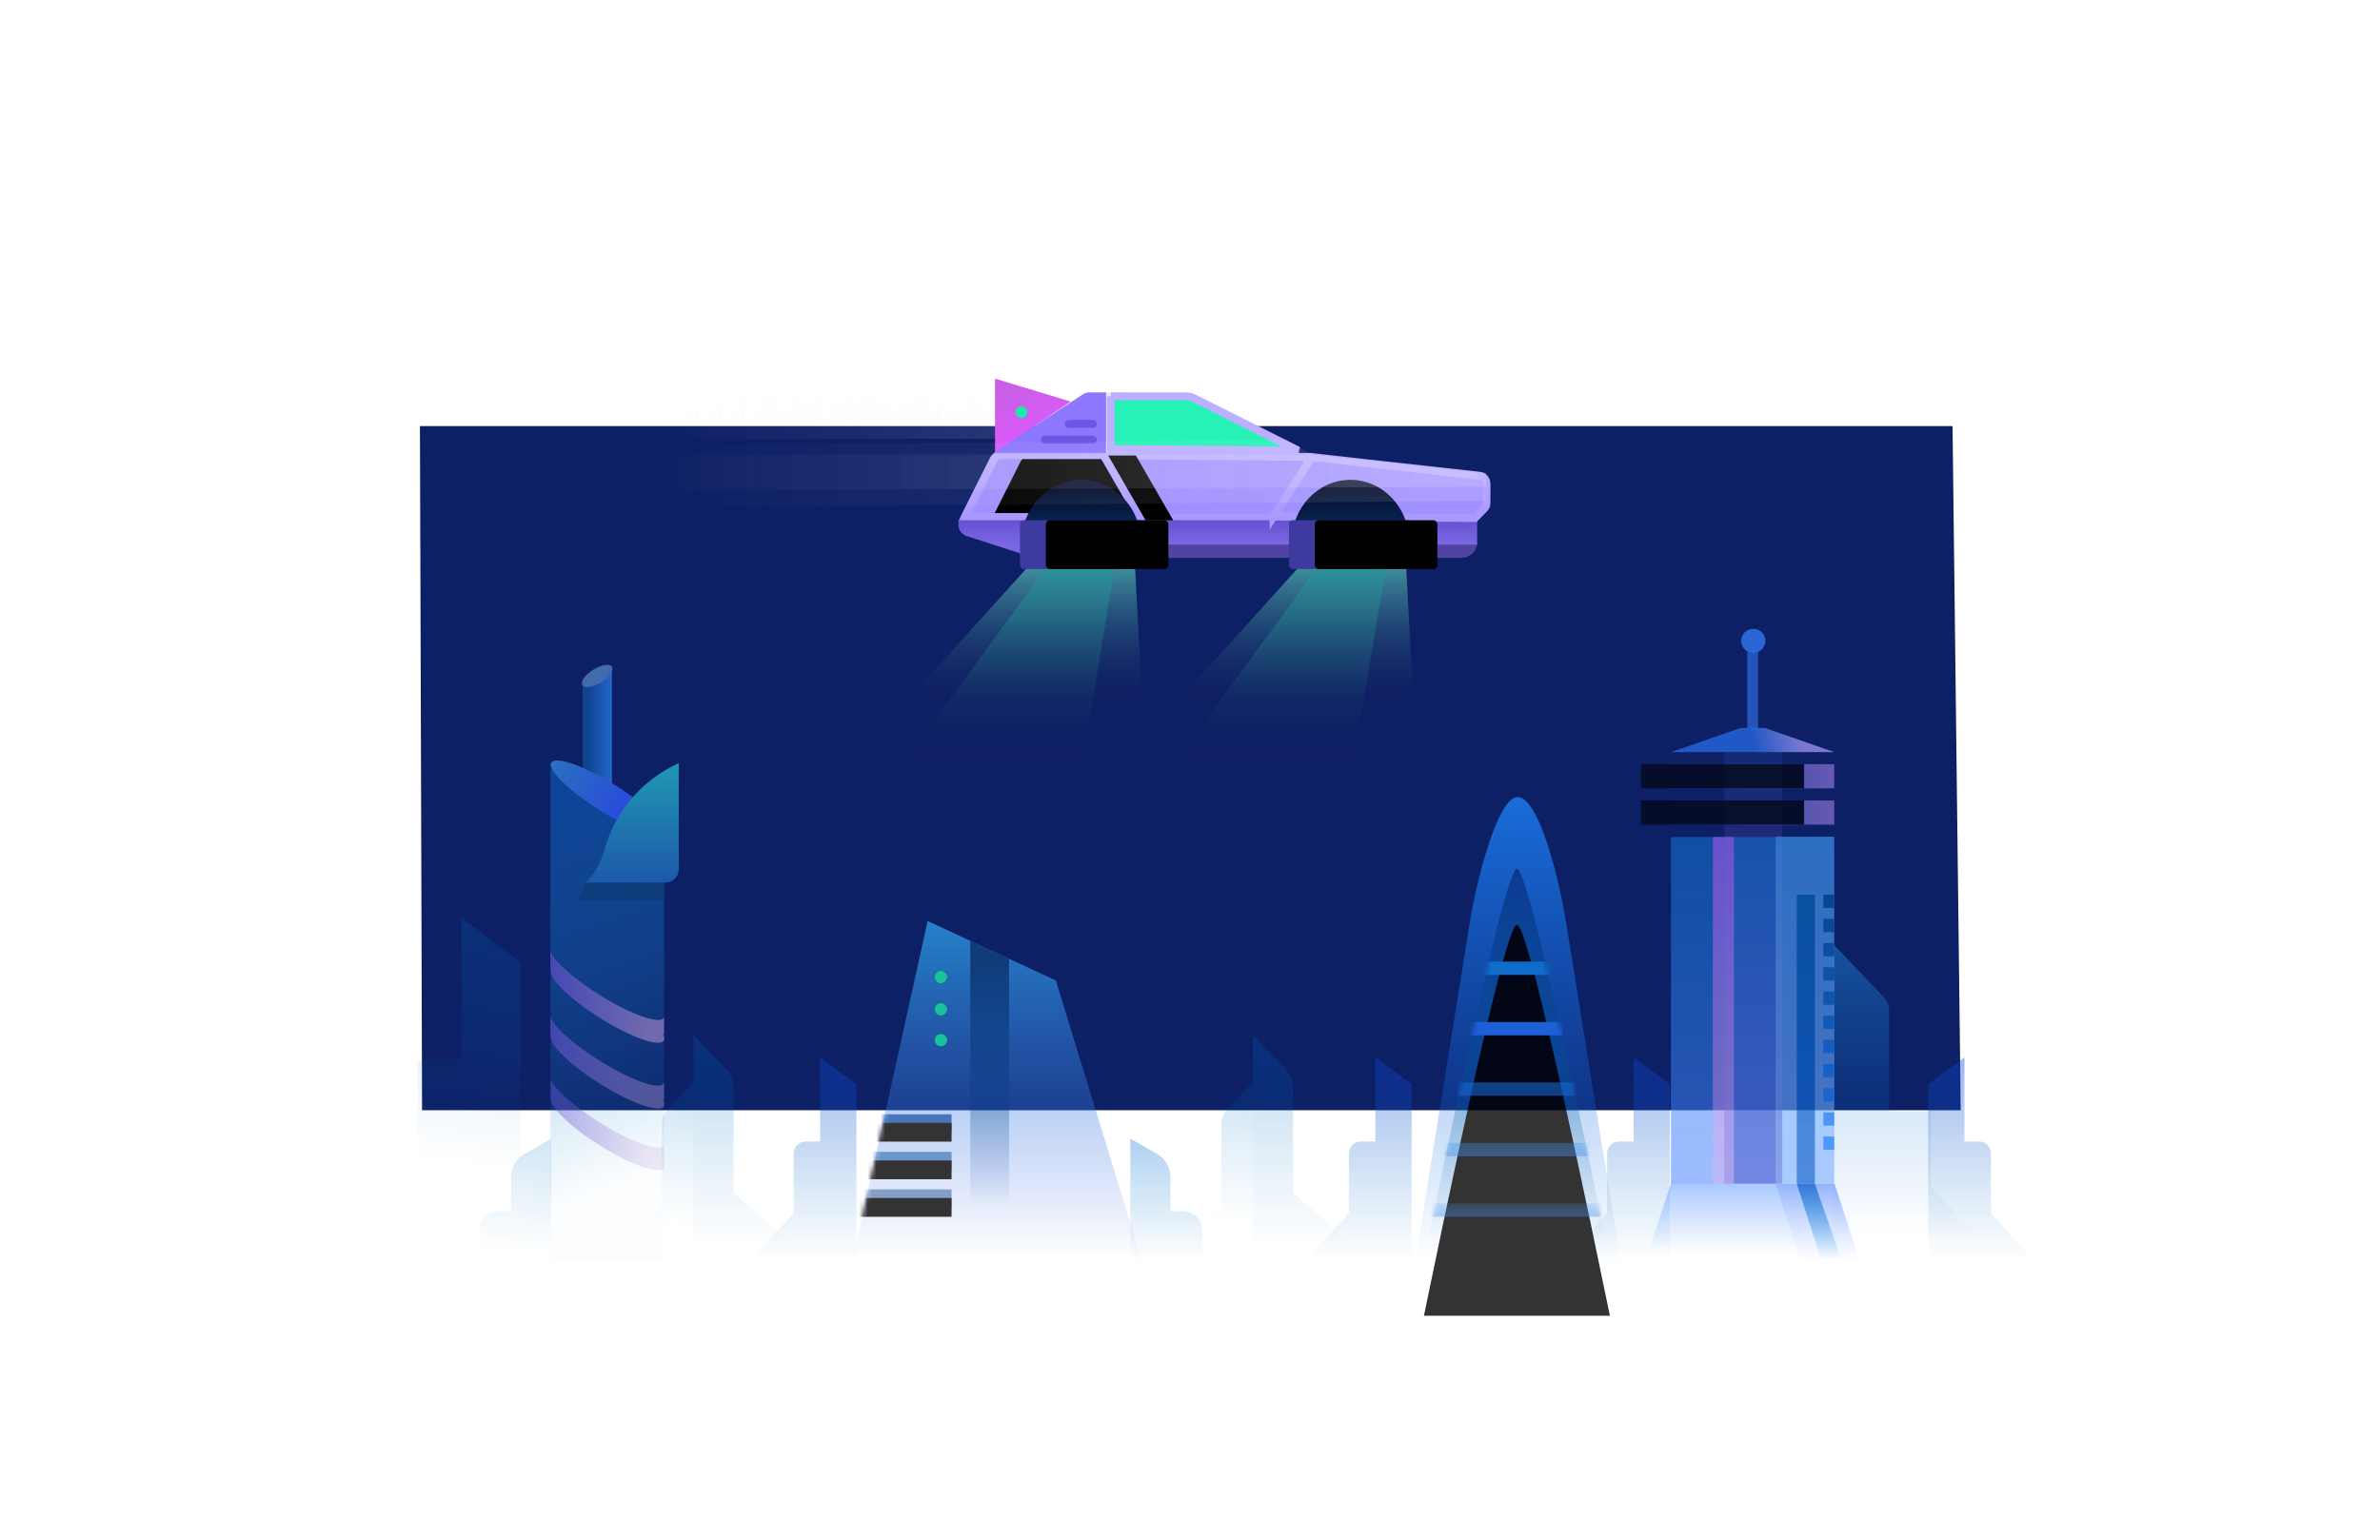 <svg xmlns="http://www.w3.org/2000/svg" xmlns:xlink="http://www.w3.org/1999/xlink" width="553" height="358" viewBox="0 0 553 358">
    <defs>
        <filter id="a" width="165.4%" height="247.2%" x="-32.7%" y="-73.6%" filterUnits="objectBoundingBox">
            <feGaussianBlur in="SourceGraphic" stdDeviation="39"/>
        </filter>
        <linearGradient id="b" x1="50%" x2="50%" y1="-50.839%" y2="93.591%">
            <stop offset="0%" stop-color="#0056C2"/>
            <stop offset="100%" stop-color="#007AC2" stop-opacity="0"/>
        </linearGradient>
        <linearGradient id="c" x1="55.022%" x2="50%" y1="-92.699%" y2="78.016%">
            <stop offset="0%" stop-color="#0056C2"/>
            <stop offset="100%" stop-color="#007AC2" stop-opacity="0"/>
        </linearGradient>
        <linearGradient id="e" x1="50%" x2="50%" y1="0%" y2="100%">
            <stop offset="0%" stop-color="#2B9BE2"/>
            <stop offset="100%" stop-color="#4665E6" stop-opacity="0"/>
        </linearGradient>
        <path id="d" d="M17.408 0l29.797 13.813 19.894 64.77H0z"/>
        <path id="g" d="M2.173 53.636h20.801v4.366H2.173z"/>
        <filter id="h" width="109.6%" height="145.8%" x="-4.8%" y="-22.9%" filterUnits="objectBoundingBox">
            <feOffset dy="2" in="SourceAlpha" result="shadowOffsetInner1"/>
            <feComposite in="shadowOffsetInner1" in2="SourceAlpha" k2="-1" k3="1" operator="arithmetic" result="shadowInnerInner1"/>
            <feColorMatrix in="shadowInnerInner1" values="0 0 0 0 0.004 0 0 0 0 0.205 0 0 0 0 0.457 0 0 0 1 0"/>
        </filter>
        <path id="i" d="M0 62.368h22.974v4.366H0z"/>
        <filter id="j" width="108.7%" height="145.8%" x="-4.4%" y="-22.9%" filterUnits="objectBoundingBox">
            <feOffset dy="2" in="SourceAlpha" result="shadowOffsetInner1"/>
            <feComposite in="shadowOffsetInner1" in2="SourceAlpha" k2="-1" k3="1" operator="arithmetic" result="shadowInnerInner1"/>
            <feColorMatrix in="shadowInnerInner1" values="0 0 0 0 0.017 0 0 0 0 0.116 0 0 0 0 0.306 0 0 0 0.729 0"/>
        </filter>
        <path id="k" d="M4.657 44.905h18.317v4.366H4.657z"/>
        <filter id="l" width="110.9%" height="145.8%" x="-5.5%" y="-22.9%" filterUnits="objectBoundingBox">
            <feOffset dy="2" in="SourceAlpha" result="shadowOffsetInner1"/>
            <feComposite in="shadowOffsetInner1" in2="SourceAlpha" k2="-1" k3="1" operator="arithmetic" result="shadowInnerInner1"/>
            <feColorMatrix in="shadowInnerInner1" values="0 0 0 0 0.03 0 0 0 0 0.253 0 0 0 0 0.535 0 0 0 1 0"/>
        </filter>
        <ellipse id="n" cx="1.474" cy="8.965" rx="1.474" ry="1.481"/>
        <filter id="m" width="405.2%" height="403.9%" x="-152.6%" y="-151.9%" filterUnits="objectBoundingBox">
            <feOffset in="SourceAlpha" result="shadowOffsetOuter1"/>
            <feGaussianBlur in="shadowOffsetOuter1" result="shadowBlurOuter1" stdDeviation="1.5"/>
            <feColorMatrix in="shadowBlurOuter1" values="0 0 0 0 0.11 0 0 0 0 0.914 0 0 0 0 0.678 0 0 0 1 0"/>
        </filter>
        <ellipse id="p" cx="1.474" cy="1.481" rx="1.474" ry="1.481"/>
        <filter id="o" width="405.2%" height="403.9%" x="-152.6%" y="-151.9%" filterUnits="objectBoundingBox">
            <feOffset in="SourceAlpha" result="shadowOffsetOuter1"/>
            <feGaussianBlur in="shadowOffsetOuter1" result="shadowBlurOuter1" stdDeviation="1.5"/>
            <feColorMatrix in="shadowBlurOuter1" values="0 0 0 0 0.11 0 0 0 0 0.914 0 0 0 0 0.678 0 0 0 1 0"/>
        </filter>
        <ellipse id="r" cx="1.474" cy="16.137" rx="1.474" ry="1.481"/>
        <filter id="q" width="405.2%" height="403.9%" x="-152.6%" y="-151.9%" filterUnits="objectBoundingBox">
            <feOffset in="SourceAlpha" result="shadowOffsetOuter1"/>
            <feGaussianBlur in="shadowOffsetOuter1" result="shadowBlurOuter1" stdDeviation="1.5"/>
            <feColorMatrix in="shadowBlurOuter1" values="0 0 0 0 0.11 0 0 0 0 0.914 0 0 0 0 0.678 0 0 0 1 0"/>
        </filter>
        <linearGradient id="s" x1="50%" x2="50%" y1="8.466%" y2="83.52%">
            <stop offset="0%" stop-color="#104481"/>
            <stop offset="100%" stop-color="#07489F" stop-opacity="0"/>
        </linearGradient>
        <linearGradient id="t" x1="62.411%" x2="50%" y1="-123.523%" y2="91.88%">
            <stop offset="0%" stop-color="#0059C2"/>
            <stop offset="100%" stop-color="#007AC2" stop-opacity="0"/>
        </linearGradient>
        <linearGradient id="u" x1="39.407%" x2="39.407%" y1="-26.604%" y2="100%">
            <stop offset="0%" stop-color="#0065DB"/>
            <stop offset="100%" stop-color="#007AC2" stop-opacity="0"/>
        </linearGradient>
        <linearGradient id="v" x1="100%" x2="16.378%" y1="27.003%" y2="27.003%">
            <stop offset="0%" stop-color="#2978E7"/>
            <stop offset="100%" stop-color="#0F4C99"/>
        </linearGradient>
        <linearGradient id="w" x1="42.906%" x2="51.085%" y1="-14.775%" y2="85.341%">
            <stop offset="0%" stop-color="#0C4BAA"/>
            <stop offset="100%" stop-color="#1D94D9" stop-opacity=".019"/>
        </linearGradient>
        <linearGradient id="x" x1="-36.99%" x2="72.706%" y1="50%" y2="50%">
            <stop offset="0%" stop-color="#359FC1"/>
            <stop offset="100%" stop-color="#2E51FD"/>
        </linearGradient>
        <linearGradient id="y" x1="86.757%" x2="0%" y1="75.392%" y2="82.17%">
            <stop offset="0%" stop-color="#B493D5" stop-opacity=".734"/>
            <stop offset="100%" stop-color="#5D52D4" stop-opacity=".823"/>
        </linearGradient>
        <linearGradient id="z" x1="86.757%" x2="0%" y1="75.392%" y2="82.17%">
            <stop offset="0%" stop-color="#B493D5" stop-opacity=".509"/>
            <stop offset="100%" stop-color="#5D52D4" stop-opacity=".763"/>
        </linearGradient>
        <linearGradient id="A" x1="86.757%" x2="0%" y1="75.392%" y2="82.17%">
            <stop offset="0%" stop-color="#B493D5" stop-opacity=".258"/>
            <stop offset="100%" stop-color="#5D52D4" stop-opacity=".58"/>
        </linearGradient>
        <linearGradient id="B" x1="50%" x2="50%" y1="0%" y2="100%">
            <stop offset="0%" stop-color="#23B7C6"/>
            <stop offset="100%" stop-color="#2167BC"/>
        </linearGradient>
        <linearGradient id="C" x1="50%" x2="50%" y1="0%" y2="100%">
            <stop offset="0%" stop-color="#1045D5"/>
            <stop offset="100%" stop-color="#007AC2" stop-opacity="0"/>
        </linearGradient>
        <linearGradient id="D" x1="68.607%" x2="50%" y1="-188.814%" y2="70.213%">
            <stop offset="0%" stop-color="#0056C2"/>
            <stop offset="100%" stop-color="#007AC2" stop-opacity="0"/>
        </linearGradient>
        <linearGradient id="E" x1="50%" x2="50%" y1="0%" y2="100%">
            <stop offset="0%" stop-color="#1C80F7"/>
            <stop offset="100%" stop-color="#126AE3" stop-opacity=".002"/>
        </linearGradient>
        <linearGradient id="G" x1="50%" x2="50%" y1="0%" y2="94.993%">
            <stop offset="0%" stop-color="#0B4098"/>
            <stop offset="100%" stop-color="#0069A7" stop-opacity="0"/>
        </linearGradient>
        <path id="F" d="M23.57 16.857c1.93 0 9.132 30.294 21.604 90.882H1.964C14.438 47.151 21.64 16.857 23.57 16.857z"/>
        <filter id="H" width="130.1%" height="114.3%" x="-15%" y="-7.2%" filterUnits="objectBoundingBox">
            <feOffset dy="13" in="SourceAlpha" result="shadowOffsetInner1"/>
            <feComposite in="shadowOffsetInner1" in2="SourceAlpha" k2="-1" k3="1" operator="arithmetic" result="shadowInnerInner1"/>
            <feColorMatrix in="shadowInnerInner1" values="0 0 0 0 0 0 0 0 0 0.252 0 0 0 0 0.533 0 0 0 0 0"/>
        </filter>
        <linearGradient id="I" x1="50%" x2="50%" y1="0%" y2="100%">
            <stop offset="0%" stop-color="#0E81E3"/>
            <stop offset="100%" stop-color="#236DF6"/>
        </linearGradient>
        <linearGradient id="K" x1="50%" x2="50%" y1="0%" y2="100%">
            <stop offset="0%" stop-color="#0E81E3" stop-opacity=".616"/>
            <stop offset="100%" stop-color="#236DF6" stop-opacity=".576"/>
        </linearGradient>
        <linearGradient id="L" x1="50%" x2="50%" y1="0%" y2="100%">
            <stop offset="0%" stop-color="#0E81E3" stop-opacity=".198"/>
            <stop offset="100%" stop-color="#236DF6" stop-opacity=".412"/>
        </linearGradient>
        <linearGradient id="M" x1="50%" x2="50%" y1="0%" y2="100%">
            <stop offset="0%" stop-color="#0E81E3" stop-opacity=".333"/>
            <stop offset="100%" stop-color="#236DF6" stop-opacity=".454"/>
        </linearGradient>
        <linearGradient id="N" x1="50%" x2="50%" y1="91.732%" y2="-6.614%">
            <stop offset="0%" stop-color="#0056C2" stop-opacity="0"/>
            <stop offset="100%" stop-color="#2AB0FF"/>
        </linearGradient>
        <linearGradient id="O" x1="50%" x2="50%" y1="-27.987%" y2="100%">
            <stop offset="0%" stop-color="#4580F7"/>
            <stop offset="100%" stop-color="#78A4FF" stop-opacity="0"/>
        </linearGradient>
        <linearGradient id="P" x1="50%" x2="50%" y1="0%" y2="100%">
            <stop offset="0%" stop-color="#162D7A"/>
            <stop offset="100%" stop-color="#592E8F"/>
        </linearGradient>
        <linearGradient id="Q" x1="50%" x2="50%" y1="0%" y2="100%">
            <stop offset="0%" stop-color="#42A4FF" stop-opacity=".746"/>
            <stop offset="100%" stop-color="#73A9FF" stop-opacity=".761"/>
        </linearGradient>
        <linearGradient id="R" x1="50%" x2="50%" y1="0%" y2="100%">
            <stop offset="0%" stop-color="#117FE4" stop-opacity=".612"/>
            <stop offset="100%" stop-color="#4B84FF" stop-opacity=".685"/>
        </linearGradient>
        <linearGradient id="S" x1="0%" y1="50%" y2="50%">
            <stop offset="0%" stop-color="#0076E7" stop-opacity=".799"/>
            <stop offset="100%" stop-color="#C292FF" stop-opacity=".853"/>
        </linearGradient>
        <path id="T" d="M5.894 39.895h37.89v5.619H5.894z"/>
        <filter id="U" width="118.5%" height="224.6%" x="-9.2%" y="-62.3%" filterUnits="objectBoundingBox">
            <feOffset dx="-7" in="SourceAlpha" result="shadowOffsetInner1"/>
            <feComposite in="shadowOffsetInner1" in2="SourceAlpha" k2="-1" k3="1" operator="arithmetic" result="shadowInnerInner1"/>
            <feColorMatrix in="shadowInnerInner1" values="0 0 0 0 0.686 0 0 0 0 0.627 0 0 0 0 1 0 0 0 1 0"/>
        </filter>
        <linearGradient id="V" x1="0%" y1="50%" y2="50%">
            <stop offset="0%" stop-color="#0076E7" stop-opacity=".873"/>
            <stop offset="100%" stop-color="#C292FF" stop-opacity=".847"/>
        </linearGradient>
        <path id="W" d="M5.894 31.466h37.89v5.619H5.894z"/>
        <filter id="X" width="118.5%" height="224.6%" x="-9.2%" y="-62.3%" filterUnits="objectBoundingBox">
            <feOffset dx="-7" in="SourceAlpha" result="shadowOffsetInner1"/>
            <feComposite in="shadowOffsetInner1" in2="SourceAlpha" k2="-1" k3="1" operator="arithmetic" result="shadowInnerInner1"/>
            <feColorMatrix in="shadowInnerInner1" values="0 0 0 0 0.686 0 0 0 0 0.627 0 0 0 0 1 0 0 0 1 0"/>
        </filter>
        <linearGradient id="Y" x1="80.332%" x2="50%" y1="50%" y2="51.1%">
            <stop offset="0%" stop-color="#AFA0FF" stop-opacity=".866"/>
            <stop offset="100%" stop-color="#2973F4" stop-opacity=".848"/>
        </linearGradient>
        <linearGradient id="Z" x1="50%" x2="50%" y1="0%" y2="100%">
            <stop offset="0%" stop-color="#044E96"/>
            <stop offset="100%" stop-color="#2481FF"/>
        </linearGradient>
        <linearGradient id="aa" x1="50%" x2="50%" y1="0%" y2="99.828%">
            <stop offset="0%" stop-color="#085CAD"/>
            <stop offset="100%" stop-color="#0357CB" stop-opacity=".786"/>
        </linearGradient>
        <linearGradient id="ab" x1="50%" x2="50%" y1="-57.883%" y2="90.284%">
            <stop offset="0%" stop-color="#4683FD"/>
            <stop offset="100%" stop-color="#5A9CFF" stop-opacity="0"/>
        </linearGradient>
        <linearGradient id="ac" x1="50%" x2="50%" y1="100%" y2="0%">
            <stop offset="0%" stop-color="#C8A4EC" stop-opacity=".558"/>
            <stop offset="100%" stop-color="#A95EFA" stop-opacity=".727"/>
        </linearGradient>
        <linearGradient id="ad" x1="50%" x2="50%" y1="100%" y2="0%">
            <stop offset="0%" stop-color="#0790E7" stop-opacity="0"/>
            <stop offset="100%" stop-color="#0357CB"/>
        </linearGradient>
        <linearGradient id="ae" x1="0%" x2="96.596%" y1="50%" y2="50%">
            <stop offset="0%" stop-color="#EEE" stop-opacity="0"/>
            <stop offset="100%" stop-color="#FFF"/>
        </linearGradient>
        <linearGradient id="af" x1="0%" x2="96.596%" y1="50%" y2="50%">
            <stop offset="0%" stop-color="#EEE" stop-opacity="0"/>
            <stop offset="100%" stop-color="#FFF"/>
        </linearGradient>
        <linearGradient id="ag" x1="50%" x2="50%" y1="0%" y2="100%">
            <stop offset="0%" stop-color="#BBAFFF"/>
            <stop offset="100%" stop-color="#AA98FF"/>
        </linearGradient>
        <linearGradient id="aj" x1="50%" x2="50%" y1="0%" y2="100%">
            <stop offset="0%" stop-color="#BBAFFF"/>
            <stop offset="100%" stop-color="#AA98FF"/>
        </linearGradient>
        <path id="ah" d="M82.153 16.873h24.406l9.332 16.193H72.335l7.372-14.684a2.737 2.737 0 0 1 2.446-1.51z"/>
        <filter id="ai" width="116.1%" height="143.2%" x="-8%" y="-21.6%" filterUnits="objectBoundingBox">
            <feOffset dx="7" dy="1" in="SourceAlpha" result="shadowOffsetInner1"/>
            <feComposite in="shadowOffsetInner1" in2="SourceAlpha" k2="-1" k3="1" operator="arithmetic" result="shadowInnerInner1"/>
            <feColorMatrix in="shadowInnerInner1" values="0 0 0 0 0.541 0 0 0 0 0.455 0 0 0 0 1 0 0 0 1 0"/>
        </filter>
        <linearGradient id="ak" x1="50%" x2="50%" y1="0%" y2="73.616%">
            <stop offset="0%" stop-color="#6551D2"/>
            <stop offset="100%" stop-color="#7A68E1"/>
        </linearGradient>
        <linearGradient id="al" x1="50%" x2="50%" y1="0%" y2="100%">
            <stop offset="0%" stop-color="#BBAFFF"/>
            <stop offset="100%" stop-color="#AA98FF"/>
        </linearGradient>
        <linearGradient id="am" x1="0%" x2="50%" y1="-4.863%" y2="98.225%">
            <stop offset="0%" stop-color="#C65FE0"/>
            <stop offset="100%" stop-color="#DD5AFF"/>
        </linearGradient>
        <linearGradient id="an" x1="50%" x2="50%" y1="142.103%" y2="9.997%">
            <stop offset="0%" stop-color="#08417C"/>
            <stop offset="100%" stop-color="#050C2A"/>
        </linearGradient>
        <linearGradient id="ao" x1="50%" x2="50%" y1="0%" y2="80.372%">
            <stop offset="0%" stop-color="#71FFD3"/>
            <stop offset="100%" stop-color="#0D0B43" stop-opacity="0"/>
        </linearGradient>
        <linearGradient id="ap" x1="50%" x2="50%" y1="2.199%" y2="100%">
            <stop offset="0%" stop-color="#4AFFC7"/>
            <stop offset="100%" stop-color="#0D0B43" stop-opacity="0"/>
        </linearGradient>
        <rect id="aq" width="28.481" height="11.339" rx=".912"/>
        <filter id="ar" width="121.1%" height="152.9%" x="-10.5%" y="-26.5%" filterUnits="objectBoundingBox">
            <feOffset dx="6" in="SourceAlpha" result="shadowOffsetInner1"/>
            <feComposite in="shadowOffsetInner1" in2="SourceAlpha" k2="-1" k3="1" operator="arithmetic" result="shadowInnerInner1"/>
            <feColorMatrix in="shadowInnerInner1" values="0 0 0 0 0.156 0 0 0 0 0.143 0 0 0 0 0.465 0 0 0 1 0"/>
        </filter>
        <linearGradient id="as" x1="50%" x2="50%" y1="142.103%" y2="9.997%">
            <stop offset="0%" stop-color="#08417C"/>
            <stop offset="100%" stop-color="#050C2A"/>
        </linearGradient>
        <rect id="at" width="28.481" height="11.339" rx=".912"/>
        <filter id="au" width="121.1%" height="152.9%" x="-10.5%" y="-26.5%" filterUnits="objectBoundingBox">
            <feOffset dx="6" in="SourceAlpha" result="shadowOffsetInner1"/>
            <feComposite in="shadowOffsetInner1" in2="SourceAlpha" k2="-1" k3="1" operator="arithmetic" result="shadowInnerInner1"/>
            <feColorMatrix in="shadowInnerInner1" values="0 0 0 0 0.156 0 0 0 0 0.143 0 0 0 0 0.465 0 0 0 1 0"/>
        </filter>
        <linearGradient id="av" x1="0%" x2="96.596%" y1="50%" y2="50%">
            <stop offset="0%" stop-color="#EEE" stop-opacity="0"/>
            <stop offset="100%" stop-color="#FFF"/>
        </linearGradient>
        <linearGradient id="aw" x1="0%" x2="96.596%" y1="50%" y2="50%">
            <stop offset="0%" stop-color="#EEE" stop-opacity="0"/>
            <stop offset="100%" stop-color="#FFF"/>
        </linearGradient>
    </defs>
    <g fill="none" fill-rule="evenodd">
        <path d="M38 62h465v260H38z"/>
        <path fill="#0D1F65" d="M17.574 11.026h356.105l1.895 159H18.068z" filter="url(#a)" transform="translate(80 88)"/>
        <g opacity=".798">
            <path fill="url(#b)" d="M69.85 95.216l7.611-8.046v52.7H49.846l18.302-15.99V99.491c0-1.59.609-3.12 1.701-4.275z" opacity=".504" transform="matrix(-1 0 0 1 238.6 153.344)"/>
            <path fill="url(#c)" d="M43.848 104.483l5.998-6.417v42.028h-21.76l14.421-12.752v-19.46c0-1.263.48-2.477 1.341-3.4z" opacity=".504" transform="translate(111.293 153.344)"/>
            <path fill="url(#b)" d="M199.85 95.216l7.611-8.046v52.7h-27.615l18.302-15.99V99.491c0-1.59.609-3.12 1.701-4.275z" opacity=".504" transform="matrix(-1 0 0 1 498.6 153.344)"/>
            <path fill="url(#c)" d="M173.848 104.483l5.998-6.417v42.028h-21.76l14.421-12.752v-19.46c0-1.263.48-2.477 1.341-3.4z" opacity=".504" transform="translate(111.293 153.344)"/>
            <g transform="translate(198.127 214.052)">
                <mask id="f" fill="#fff">
                    <use xlink:href="#d"/>
                </mask>
                <use fill="url(#e)" xlink:href="#d"/>
                <g mask="url(#f)">
                    <use fill="#1456AA" fill-opacity=".694" xlink:href="#g"/>
                    <use fill="#000" filter="url(#h)" xlink:href="#g"/>
                </g>
                <g mask="url(#f)">
                    <use fill="#083F86" fill-opacity=".556" xlink:href="#i"/>
                    <use fill="#000" filter="url(#j)" xlink:href="#i"/>
                </g>
                <g mask="url(#f)">
                    <use fill="#1B52AD" xlink:href="#k"/>
                    <use fill="#000" filter="url(#l)" xlink:href="#k"/>
                </g>
            </g>
            <g transform="translate(217.143 225.59)">
                <use fill="#000" filter="url(#m)" xlink:href="#n"/>
                <use fill="#1CE9AD" xlink:href="#n"/>
            </g>
            <g transform="translate(217.143 225.59)">
                <use fill="#000" filter="url(#o)" xlink:href="#p"/>
                <use fill="#1CE9AD" xlink:href="#p"/>
            </g>
            <g transform="translate(217.143 225.59)">
                <use fill="#000" filter="url(#q)" xlink:href="#r"/>
                <use fill="#1CE9AD" xlink:href="#r"/>
            </g>
            <path fill="url(#s)" d="M27.32 4.544l9.004 4.188v69.852H27.32z" transform="translate(198.127 214.052)"/>
            <path fill="url(#t)" d="M7.451 128.166v-7.92c0-2.237 1.2-4.301 3.144-5.407l6.17-3.512v28.377H7.45v-.156H0v-6.716a4.666 4.666 0 0 1 4.666-4.666H7.45z" opacity=".504" transform="translate(111.293 153.344)"/>
            <path fill="url(#u)" d="M158.79 128.136v-7.92c0-2.237 1.2-4.3 3.143-5.407l6.17-3.512v28.378h-9.314v-.156h-7.45v-6.717a4.666 4.666 0 0 1 4.665-4.666h2.785z" opacity=".504" transform="matrix(-1 0 0 1 430.733 153.344)"/>
            <g transform="translate(126.04 153.344)">
                <g transform="translate(8.364)">
                    <path fill="url(#v)" d="M.95 5.627l6.83-4.068V29L.95 26.56z"/>
                    <ellipse cx="4.346" cy="3.749" fill="#4F7EBF" rx="4.041" ry="1.713" transform="scale(-1 1) rotate(32 0 -11.408)"/>
                </g>
                <path fill="url(#w)" d="M1.863 23.876l26.389 15.416v100.412H1.862z"/>
                <ellipse cx="15.122" cy="32.046" fill="url(#x)" rx="15.387" ry="3.426" transform="rotate(32 15.122 32.046)"/>
                <path fill="url(#y)" d="M1.863 67.786c.814 2.204 5.332 6.28 11.348 10.056 7.27 4.564 13.975 6.96 14.974 5.354a.781.781 0 0 0 .067-.134v3.941h-.234c.316.632.386 1.143.167 1.494-1 1.607-7.644-.753-14.842-5.27-6.54-4.106-11.287-8.58-11.349-10.568h-.131v-4.873z"/>
                <path fill="url(#z)" d="M1.863 83.066c.814 2.204 5.332 6.28 11.348 10.056 7.27 4.564 13.975 6.96 14.974 5.354a.781.781 0 0 0 .067-.134v3.941h-.234c.316.632.386 1.143.167 1.494-1 1.607-7.644-.753-14.842-5.27-6.54-4.106-11.287-8.58-11.349-10.568h-.131v-4.873z"/>
                <path fill="url(#A)" d="M1.863 97.41c.814 2.205 5.332 6.281 11.348 10.057 7.27 4.563 13.975 6.96 14.974 5.354a.781.781 0 0 0 .067-.135v3.942h-.234c.316.632.386 1.143.167 1.494-1 1.606-7.644-.753-14.842-5.271-6.54-4.105-11.287-8.58-11.349-10.568h-.131v-4.872z"/>
                <path fill="#0D3F70" d="M28.252 51.765H9.935l-1.571 4.12h19.948z" opacity=".568"/>
                <path fill="url(#B)" d="M30.54 24.572l1.127-.56v24.643a3.11 3.11 0 0 1-3.11 3.11H9.934c1.936-1.68 3.388-4.088 4.356-7.22.069-.224.137-.453.205-.689A31.104 31.104 0 0 1 30.54 24.572z"/>
            </g>
            <g>
                <path fill="url(#C)" d="M239.574 99.63l8.42 6.18v41.3H223.03l10.385-11.238v-13.917a2.8 2.8 0 0 1 2.799-2.8h3.361V99.63zM299.574 99.63l8.42 6.18v41.3H283.03l10.385-11.238v-13.917a2.8 2.8 0 0 1 2.799-2.8h3.361V99.63zM110.574 99.63l8.42 6.18v41.3H94.03l10.385-11.238v-13.917a2.8 2.8 0 0 1 2.799-2.8h3.361V99.63z" opacity=".504" transform="translate(80 146.131)"/>
                <path fill="url(#C)" d="M384.574 99.63l8.42 6.18v41.3H368.03l10.385-11.238v-13.917a2.8 2.8 0 0 1 2.799-2.8h3.361V99.63z" opacity=".504" transform="matrix(-1 0 0 1 841.023 146.131)"/>
                <path fill="url(#D)" d="M27.172 67.109L41 77.523v69.586H0l17.054-18.935v-26.486c0-.928.752-1.68 1.68-1.68h8.438V67.11z" transform="translate(80 146.131)"/>
                <g transform="translate(328.892 185.049)">
                    <path fill="url(#E)" d="M23.716.187c4.912 0 9.599 18.708 11.26 29.026l12.637 78.526H0l12.638-78.526C14.298 18.895 19.208.187 23.716.187z"/>
                    <mask id="J" fill="#fff">
                        <use xlink:href="#F"/>
                    </mask>
                    <use fill="url(#G)" xlink:href="#F"/>
                    <use fill="#000" filter="url(#H)" xlink:href="#F"/>
                    <path fill="url(#I)" d="M14.595 38.43h18.523v3.09H14.595v-3.09zM1.965 52.478h43.222v3.09H1.965v-3.09z" mask="url(#J)"/>
                    <path fill="url(#K)" d="M1.965 66.526h43.222v3.09H1.965z" mask="url(#J)"/>
                    <path fill="url(#L)" d="M1.965 94.621h43.222v3.09H1.965z" mask="url(#J)"/>
                    <path fill="url(#M)" d="M1.965 80.573h43.222v3.09H1.965z" mask="url(#J)"/>
                </g>
                <path fill="url(#N)" d="M70.48 85.636L82.4 73.11v74h-39l16.222-17.515v-17.462h9.624V88.724c0-1.15.442-2.255 1.234-3.088z" opacity=".504" transform="matrix(-1 0 0 1 508.202 146.131)"/>
                <g transform="translate(382.403 146.131)">
                    <path fill="url(#O)" d="M30.089 128.956H43.84l5.837 17.7-13.753.076z"/>
                    <path fill="url(#P)" d="M18.243 28.657h13.472v100.262H18.243z"/>
                    <path fill="url(#Q)" d="M30.124 48.324h13.66v80.633h-13.66z"/>
                    <path fill="url(#R)" d="M5.844 48.386h24.418v80.633H5.844z"/>
                    <g opacity=".737">
                        <use fill="url(#S)" xlink:href="#T"/>
                        <use fill="#000" filter="url(#U)" xlink:href="#T"/>
                    </g>
                    <g opacity=".737">
                        <use fill="url(#V)" xlink:href="#W"/>
                        <use fill="#000" filter="url(#X)" xlink:href="#W"/>
                    </g>
                    <path fill="#3378F2" d="M23.576 4.495h2.526v18.754h-2.526z" opacity=".743"/>
                    <ellipse cx="24.979" cy="2.81" fill="#3378F2" rx="2.807" ry="2.81"/>
                    <path fill="url(#Y)" d="M22.045 23.038h5.587l16.152 5.619H5.894z"/>
                    <path fill="url(#Z)" d="M41.258 61.81h2.526v3.09h-2.526v-3.09zm0 11.237h2.526v3.09h-2.526v-3.09zm0-5.619h2.526v3.09h-2.526v-3.09zm0 11.238h2.526v3.09h-2.526v-3.09zm0 5.62h2.526v3.09h-2.526v-3.09zm0 5.618h2.526v3.09h-2.526v-3.09zm0 5.62h2.526v3.09h-2.526v-3.09zm0 5.618h2.526v3.09h-2.526v-3.09zm0 5.62h2.526v3.09h-2.526v-3.09zm0 5.618h2.526v3.09h-2.526v-3.09zm0 5.62h2.526v3.09h-2.526V118z"/>
                    <path fill="url(#aa)" d="M35.083 61.809h4.21v67.147h-4.21z"/>
                    <path fill="url(#ab)" d="M5.836 128.956H30.09l5.836 17.7H0z"/>
                    <path fill="url(#ac)" d="M15.585 48.386h4.91v80.633h-4.91z"/>
                    <path fill="url(#ad)" d="M35.083 128.956h4.19l6.219 17.7h-4.735z"/>
                </g>
            </g>
        </g>
        <g opacity=".798">
            <path fill="url(#ae)" d="M0 0h81l17.58 9.966L0 10z" opacity=".148" transform="translate(150.369 92)"/>
            <path fill="url(#af)" d="M0 3h81l17.58 2.99L0 6z" opacity=".214" transform="translate(150.369 92)"/>
        </g>
        <path fill="#5143A3" d="M236.995 125.986h106.227a3.66 3.66 0 0 1-3.66 3.66H236.995v-3.66z"/>
        <path fill="#A190FF" stroke="url(#ag)" stroke-width="1.825" d="M105.467 17.796l6.017 14.636h41.968V18.18l-47.985-.384z" transform="translate(150.369 88)"/>
        <g transform="translate(150.369 88)">
            <use fill="#A190FF" xlink:href="#ah"/>
            <use fill="#000" filter="url(#ai)" xlink:href="#ah"/>
            <path stroke="url(#aj)" stroke-linejoin="square" stroke-width="1.825" d="M73.814 32.154h40.498l-8.28-14.369h-23.88c-.69 0-1.32.39-1.63 1.006l-6.708 13.363z"/>
        </g>
        <path fill="url(#ak)" d="M72.335 32.903h120.518v5.67h-78.78l-1.32 1.183-26.128.833-12.397-4.017a2.737 2.737 0 0 1-1.893-2.604v-1.065z" transform="translate(150.369 88)"/>
        <path fill="#A190FF" stroke="url(#al)" stroke-width="1.825" d="M145.558 32.005l46.78.396 2.156-2.194c.34-.347.53-.813.53-1.298v-4.514c0-.943-.71-1.736-1.647-1.84l-38.924-4.322-8.895 13.772z" transform="translate(150.369 88)"/>
        <path fill="#E8ECED" d="M256.623 91.188h5.003v14.075h-5.003z"/>
        <path fill="#26F2B5" stroke="#BDAFFF" stroke-width="1.825" d="M258.088 92.1v12.259l43.555.36-24.106-12.131a4.562 4.562 0 0 0-2.051-.487h-17.398z"/>
        <path fill="url(#am)" d="M80.83 0l17.58 5.327-17.58 11.937z" transform="translate(150.369 88)"/>
        <path fill="#8C77FF" d="M253.14 91.188h3.868v14.076h-26.175l20.807-13.628a2.737 2.737 0 0 1 1.5-.448z"/>
        <path stroke="#6C56E4" stroke-linecap="round" stroke-width="1.825" d="M242.786 102.184h11.158M248.365 98.523h5.579"/>
        <g transform="translate(199.377 94.133)">
            <path fill="url(#an)" d="M65.714 31.853c0-7.99-6.203-14.467-13.856-14.467-7.652 0-13.855 6.477-13.855 14.467"/>
            <g opacity=".5">
                <path fill="url(#ao)" d="M39.36 0h24.997l2.298 43.008H.492z" transform="translate(0 37.718)"/>
                <path fill="url(#ap)" d="M43.747 0h15.877l-7.488 45L11 44.838z" transform="translate(0 37.718)"/>
            </g>
            <g opacity=".5">
                <path fill="url(#ao)" d="M39.36 0h24.997l2.298 43.008H.492z" transform="translate(63 37.718)"/>
                <path fill="url(#ap)" d="M43.747 0h15.877l-7.488 45L11 44.838z" transform="translate(63 37.718)"/>
            </g>
            <g transform="translate(37.618 26.77)">
                <use fill="#3E3AA0" xlink:href="#aq"/>
                <use fill="#000" filter="url(#ar)" xlink:href="#aq"/>
            </g>
            <ellipse cx="37.965" cy="1.645" fill="#1CE9AD" rx="1.361" ry="1.373"/>
        </g>
        <path fill="url(#as)" d="M28.564 14.466C28.564 6.476 22.446 0 14.9 0 7.354 0 1.237 6.477 1.237 14.466" transform="translate(298.878 111.52)"/>
        <g transform="translate(299.496 120.903)">
            <use fill="#3E3AA0" xlink:href="#at"/>
            <use fill="#000" filter="url(#au)" xlink:href="#at"/>
        </g>
        <g opacity=".75">
            <path fill="url(#av)" d="M0 1.599L149.676.184l5.689 3.48L193.853 8 196 14.4 0 16z" opacity=".148" transform="translate(149.369 102)"/>
            <path fill="url(#aw)" d="M0 3.664h155.365L196 7.832v3.276L.631 12z" opacity=".214" transform="translate(149.369 102)"/>
        </g>
    </g>
</svg>

